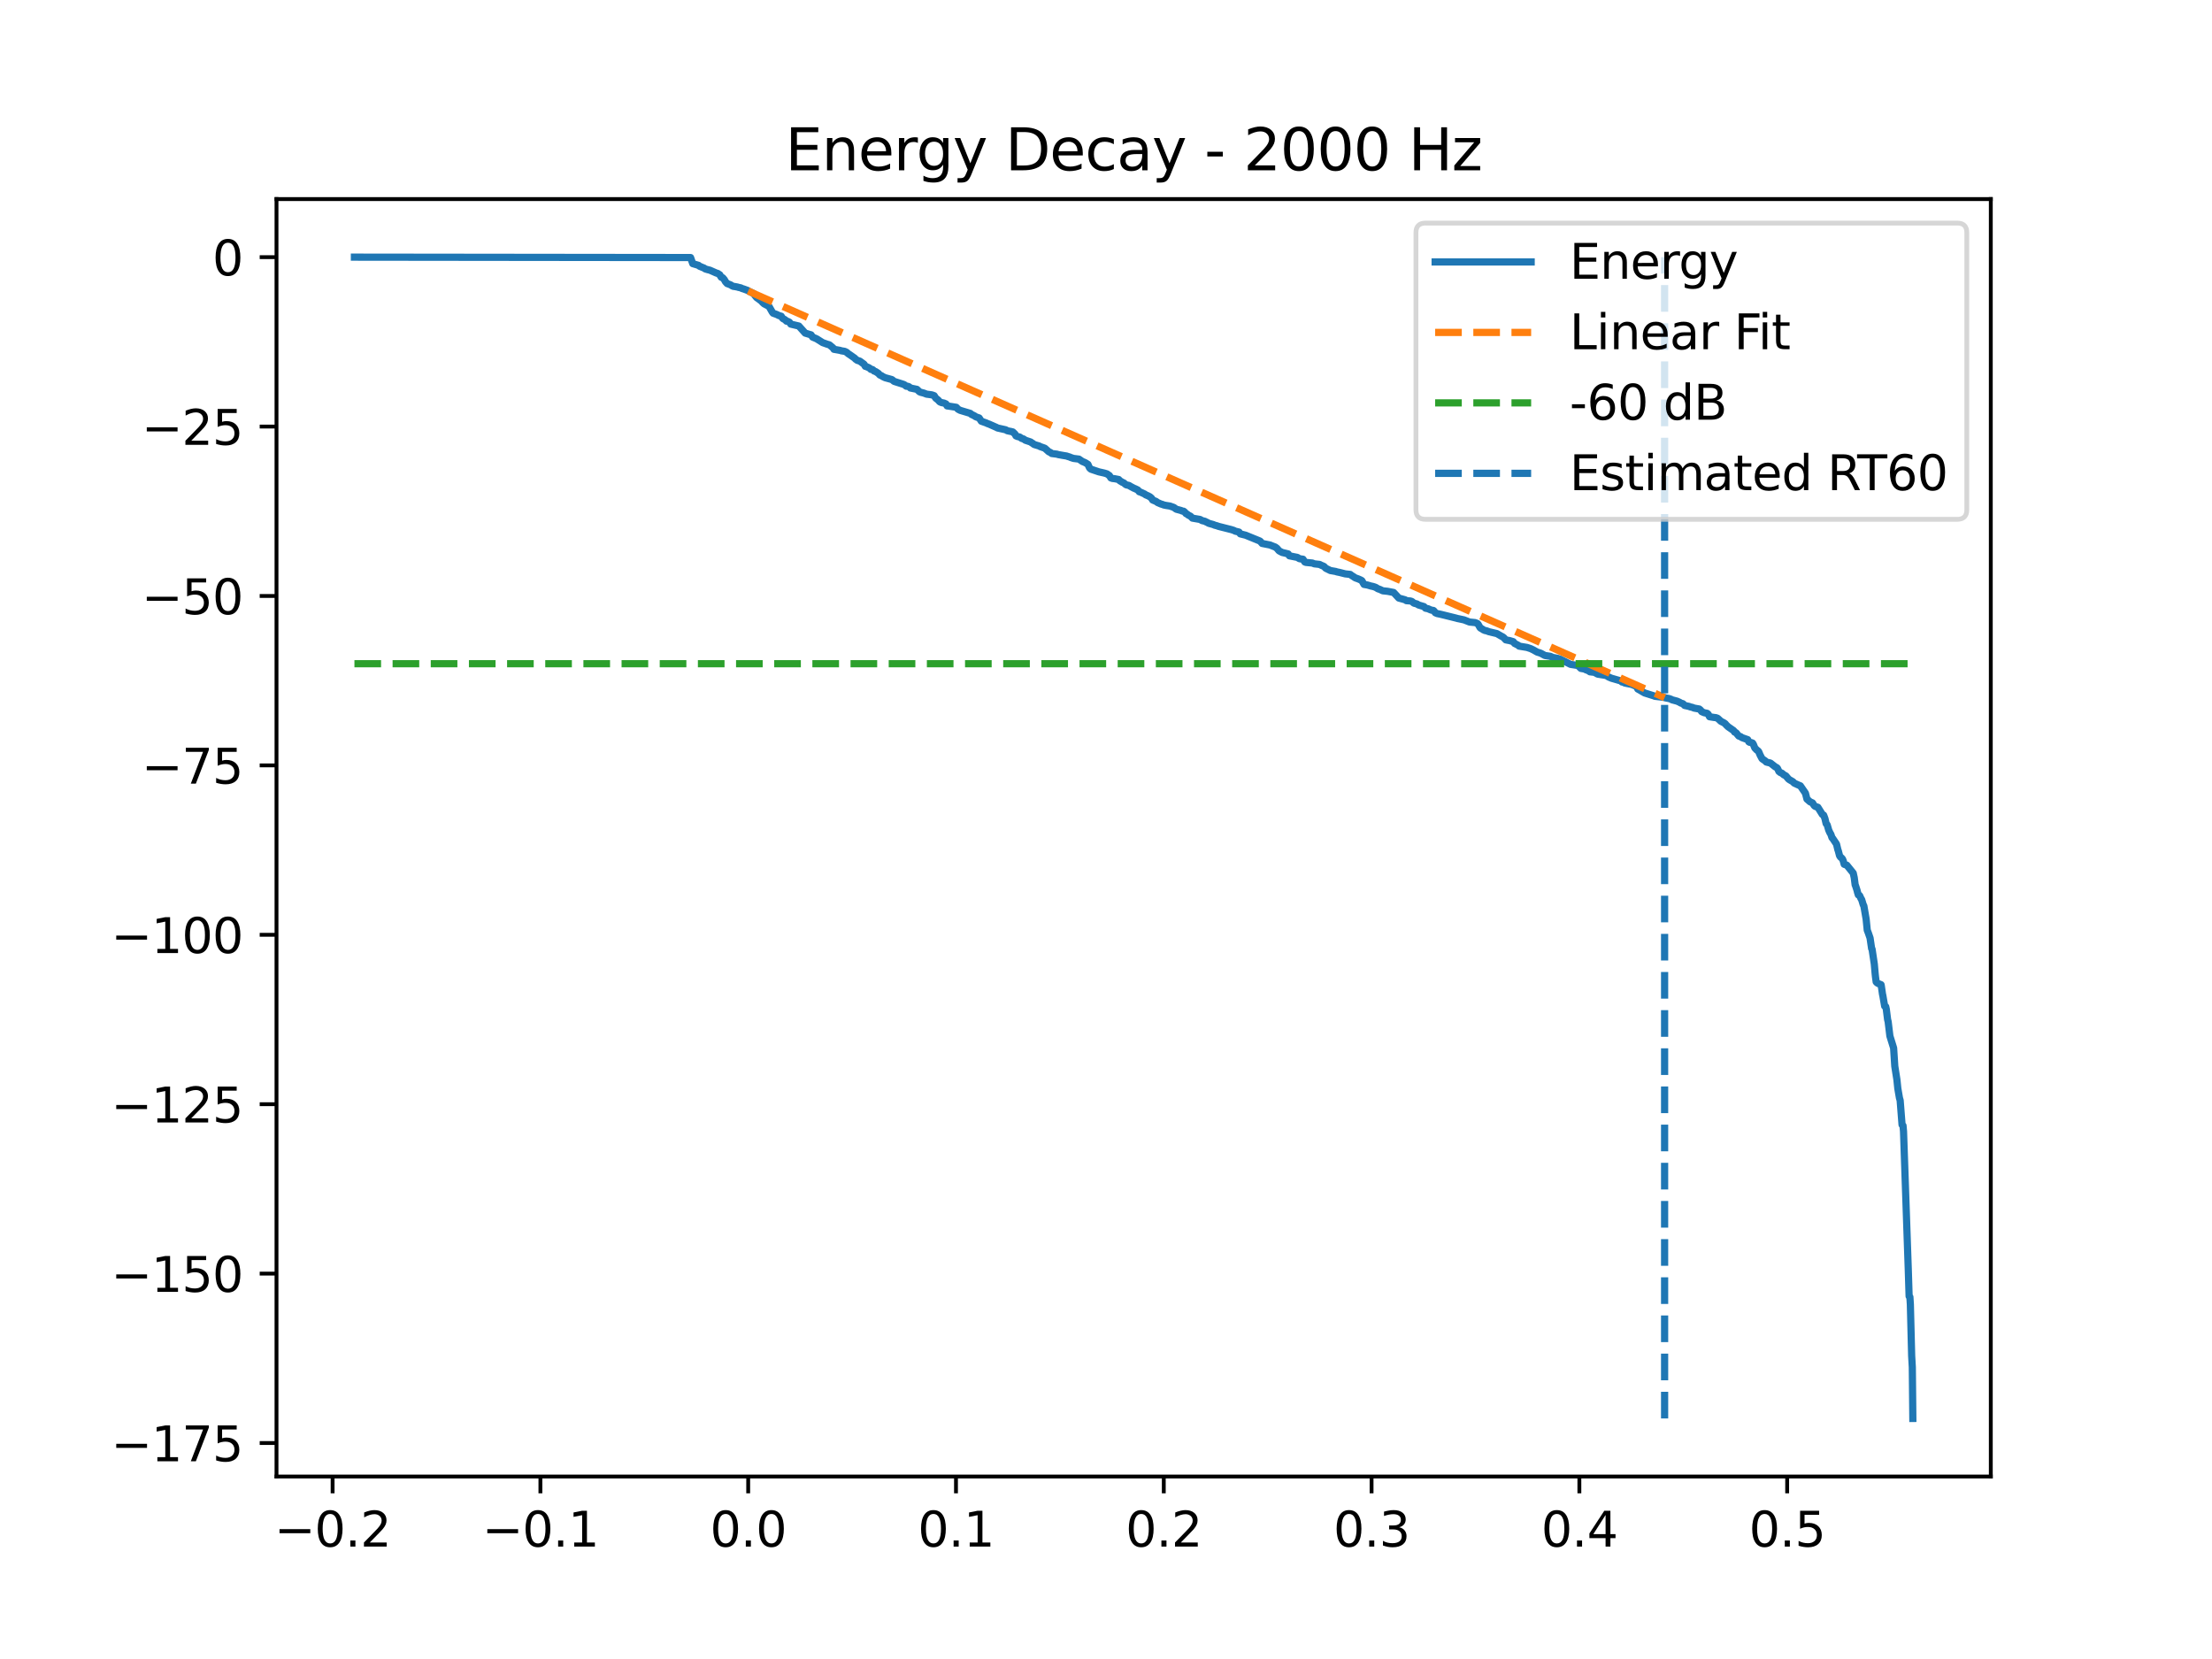 <?xml version="1.0" encoding="utf-8" standalone="no"?>
<!DOCTYPE svg PUBLIC "-//W3C//DTD SVG 1.1//EN"
  "http://www.w3.org/Graphics/SVG/1.1/DTD/svg11.dtd">
<svg xmlns:xlink="http://www.w3.org/1999/xlink" width="460.8pt" height="345.6pt" viewBox="0 0 460.8 345.6" xmlns="http://www.w3.org/2000/svg" version="1.1">
 <defs>
  <style type="text/css">*{stroke-linejoin: round; stroke-linecap: butt}</style>
 </defs>
 <g id="figure_1">
  <g id="patch_1">
   <path d="M 0 345.6 
L 460.8 345.6 
L 460.8 0 
L 0 0 
z
" style="fill: #ffffff"/>
  </g>
  <g id="axes_1">
   <g id="patch_2">
    <path d="M 57.6 307.584 
L 414.72 307.584 
L 414.72 41.472 
L 57.6 41.472 
z
" style="fill: #ffffff"/>
   </g>
   <g id="matplotlib.axis_1">
    <g id="xtick_1">
     <g id="line2d_1">
      <defs>
       <path id="m12fc402abb" d="M 0 0 
L 0 3.5 
" style="stroke: #000000; stroke-width: 0.8"/>
      </defs>
      <g>
       <use xlink:href="#m12fc402abb" x="69.288" y="307.584" style="stroke: #000000; stroke-width: 0.8"/>
      </g>
     </g>
     <g id="text_1">
      <!-- −0.2 -->
      <g transform="translate(57.146 322.182) scale(0.1 -0.1)">
       <defs>
        <path id="DejaVuSans-2212" d="M 678 2272 
L 4684 2272 
L 4684 1741 
L 678 1741 
L 678 2272 
z
" transform="scale(0.016)"/>
        <path id="DejaVuSans-30" d="M 2034 4250 
Q 1547 4250 1301 3770 
Q 1056 3291 1056 2328 
Q 1056 1369 1301 889 
Q 1547 409 2034 409 
Q 2525 409 2770 889 
Q 3016 1369 3016 2328 
Q 3016 3291 2770 3770 
Q 2525 4250 2034 4250 
z
M 2034 4750 
Q 2819 4750 3233 4129 
Q 3647 3509 3647 2328 
Q 3647 1150 3233 529 
Q 2819 -91 2034 -91 
Q 1250 -91 836 529 
Q 422 1150 422 2328 
Q 422 3509 836 4129 
Q 1250 4750 2034 4750 
z
" transform="scale(0.016)"/>
        <path id="DejaVuSans-2e" d="M 684 794 
L 1344 794 
L 1344 0 
L 684 0 
L 684 794 
z
" transform="scale(0.016)"/>
        <path id="DejaVuSans-32" d="M 1228 531 
L 3431 531 
L 3431 0 
L 469 0 
L 469 531 
Q 828 903 1448 1529 
Q 2069 2156 2228 2338 
Q 2531 2678 2651 2914 
Q 2772 3150 2772 3378 
Q 2772 3750 2511 3984 
Q 2250 4219 1831 4219 
Q 1534 4219 1204 4116 
Q 875 4013 500 3803 
L 500 4441 
Q 881 4594 1212 4672 
Q 1544 4750 1819 4750 
Q 2544 4750 2975 4387 
Q 3406 4025 3406 3419 
Q 3406 3131 3298 2873 
Q 3191 2616 2906 2266 
Q 2828 2175 2409 1742 
Q 1991 1309 1228 531 
z
" transform="scale(0.016)"/>
       </defs>
       <use xlink:href="#DejaVuSans-2212"/>
       <use xlink:href="#DejaVuSans-30" transform="translate(83.789 0)"/>
       <use xlink:href="#DejaVuSans-2e" transform="translate(147.412 0)"/>
       <use xlink:href="#DejaVuSans-32" transform="translate(179.199 0)"/>
      </g>
     </g>
    </g>
    <g id="xtick_2">
     <g id="line2d_2">
      <g>
       <use xlink:href="#m12fc402abb" x="112.575" y="307.584" style="stroke: #000000; stroke-width: 0.8"/>
      </g>
     </g>
     <g id="text_2">
      <!-- −0.1 -->
      <g transform="translate(100.433 322.182) scale(0.1 -0.1)">
       <defs>
        <path id="DejaVuSans-31" d="M 794 531 
L 1825 531 
L 1825 4091 
L 703 3866 
L 703 4441 
L 1819 4666 
L 2450 4666 
L 2450 531 
L 3481 531 
L 3481 0 
L 794 0 
L 794 531 
z
" transform="scale(0.016)"/>
       </defs>
       <use xlink:href="#DejaVuSans-2212"/>
       <use xlink:href="#DejaVuSans-30" transform="translate(83.789 0)"/>
       <use xlink:href="#DejaVuSans-2e" transform="translate(147.412 0)"/>
       <use xlink:href="#DejaVuSans-31" transform="translate(179.199 0)"/>
      </g>
     </g>
    </g>
    <g id="xtick_3">
     <g id="line2d_3">
      <g>
       <use xlink:href="#m12fc402abb" x="155.862" y="307.584" style="stroke: #000000; stroke-width: 0.8"/>
      </g>
     </g>
     <g id="text_3">
      <!-- 0.0 -->
      <g transform="translate(147.911 322.182) scale(0.1 -0.1)">
       <use xlink:href="#DejaVuSans-30"/>
       <use xlink:href="#DejaVuSans-2e" transform="translate(63.623 0)"/>
       <use xlink:href="#DejaVuSans-30" transform="translate(95.41 0)"/>
      </g>
     </g>
    </g>
    <g id="xtick_4">
     <g id="line2d_4">
      <g>
       <use xlink:href="#m12fc402abb" x="199.149" y="307.584" style="stroke: #000000; stroke-width: 0.8"/>
      </g>
     </g>
     <g id="text_4">
      <!-- 0.1 -->
      <g transform="translate(191.198 322.182) scale(0.1 -0.1)">
       <use xlink:href="#DejaVuSans-30"/>
       <use xlink:href="#DejaVuSans-2e" transform="translate(63.623 0)"/>
       <use xlink:href="#DejaVuSans-31" transform="translate(95.41 0)"/>
      </g>
     </g>
    </g>
    <g id="xtick_5">
     <g id="line2d_5">
      <g>
       <use xlink:href="#m12fc402abb" x="242.437" y="307.584" style="stroke: #000000; stroke-width: 0.8"/>
      </g>
     </g>
     <g id="text_5">
      <!-- 0.2 -->
      <g transform="translate(234.485 322.182) scale(0.1 -0.1)">
       <use xlink:href="#DejaVuSans-30"/>
       <use xlink:href="#DejaVuSans-2e" transform="translate(63.623 0)"/>
       <use xlink:href="#DejaVuSans-32" transform="translate(95.41 0)"/>
      </g>
     </g>
    </g>
    <g id="xtick_6">
     <g id="line2d_6">
      <g>
       <use xlink:href="#m12fc402abb" x="285.724" y="307.584" style="stroke: #000000; stroke-width: 0.8"/>
      </g>
     </g>
     <g id="text_6">
      <!-- 0.3 -->
      <g transform="translate(277.772 322.182) scale(0.1 -0.1)">
       <defs>
        <path id="DejaVuSans-33" d="M 2597 2516 
Q 3050 2419 3304 2112 
Q 3559 1806 3559 1356 
Q 3559 666 3084 287 
Q 2609 -91 1734 -91 
Q 1441 -91 1130 -33 
Q 819 25 488 141 
L 488 750 
Q 750 597 1062 519 
Q 1375 441 1716 441 
Q 2309 441 2620 675 
Q 2931 909 2931 1356 
Q 2931 1769 2642 2001 
Q 2353 2234 1838 2234 
L 1294 2234 
L 1294 2753 
L 1863 2753 
Q 2328 2753 2575 2939 
Q 2822 3125 2822 3475 
Q 2822 3834 2567 4026 
Q 2313 4219 1838 4219 
Q 1578 4219 1281 4162 
Q 984 4106 628 3988 
L 628 4550 
Q 988 4650 1302 4700 
Q 1616 4750 1894 4750 
Q 2613 4750 3031 4423 
Q 3450 4097 3450 3541 
Q 3450 3153 3228 2886 
Q 3006 2619 2597 2516 
z
" transform="scale(0.016)"/>
       </defs>
       <use xlink:href="#DejaVuSans-30"/>
       <use xlink:href="#DejaVuSans-2e" transform="translate(63.623 0)"/>
       <use xlink:href="#DejaVuSans-33" transform="translate(95.41 0)"/>
      </g>
     </g>
    </g>
    <g id="xtick_7">
     <g id="line2d_7">
      <g>
       <use xlink:href="#m12fc402abb" x="329.011" y="307.584" style="stroke: #000000; stroke-width: 0.8"/>
      </g>
     </g>
     <g id="text_7">
      <!-- 0.4 -->
      <g transform="translate(321.06 322.182) scale(0.1 -0.1)">
       <defs>
        <path id="DejaVuSans-34" d="M 2419 4116 
L 825 1625 
L 2419 1625 
L 2419 4116 
z
M 2253 4666 
L 3047 4666 
L 3047 1625 
L 3713 1625 
L 3713 1100 
L 3047 1100 
L 3047 0 
L 2419 0 
L 2419 1100 
L 313 1100 
L 313 1709 
L 2253 4666 
z
" transform="scale(0.016)"/>
       </defs>
       <use xlink:href="#DejaVuSans-30"/>
       <use xlink:href="#DejaVuSans-2e" transform="translate(63.623 0)"/>
       <use xlink:href="#DejaVuSans-34" transform="translate(95.41 0)"/>
      </g>
     </g>
    </g>
    <g id="xtick_8">
     <g id="line2d_8">
      <g>
       <use xlink:href="#m12fc402abb" x="372.298" y="307.584" style="stroke: #000000; stroke-width: 0.8"/>
      </g>
     </g>
     <g id="text_8">
      <!-- 0.5 -->
      <g transform="translate(364.347 322.182) scale(0.1 -0.1)">
       <defs>
        <path id="DejaVuSans-35" d="M 691 4666 
L 3169 4666 
L 3169 4134 
L 1269 4134 
L 1269 2991 
Q 1406 3038 1543 3061 
Q 1681 3084 1819 3084 
Q 2600 3084 3056 2656 
Q 3513 2228 3513 1497 
Q 3513 744 3044 326 
Q 2575 -91 1722 -91 
Q 1428 -91 1123 -41 
Q 819 9 494 109 
L 494 744 
Q 775 591 1075 516 
Q 1375 441 1709 441 
Q 2250 441 2565 725 
Q 2881 1009 2881 1497 
Q 2881 1984 2565 2268 
Q 2250 2553 1709 2553 
Q 1456 2553 1204 2497 
Q 953 2441 691 2322 
L 691 4666 
z
" transform="scale(0.016)"/>
       </defs>
       <use xlink:href="#DejaVuSans-30"/>
       <use xlink:href="#DejaVuSans-2e" transform="translate(63.623 0)"/>
       <use xlink:href="#DejaVuSans-35" transform="translate(95.41 0)"/>
      </g>
     </g>
    </g>
   </g>
   <g id="matplotlib.axis_2">
    <g id="ytick_1">
     <g id="line2d_9">
      <defs>
       <path id="m8d3050f097" d="M 0 0 
L -3.5 0 
" style="stroke: #000000; stroke-width: 0.8"/>
      </defs>
      <g>
       <use xlink:href="#m8d3050f097" x="57.6" y="300.607" style="stroke: #000000; stroke-width: 0.8"/>
      </g>
     </g>
     <g id="text_9">
      <!-- −175 -->
      <g transform="translate(23.133 304.406) scale(0.1 -0.1)">
       <defs>
        <path id="DejaVuSans-37" d="M 525 4666 
L 3525 4666 
L 3525 4397 
L 1831 0 
L 1172 0 
L 2766 4134 
L 525 4134 
L 525 4666 
z
" transform="scale(0.016)"/>
       </defs>
       <use xlink:href="#DejaVuSans-2212"/>
       <use xlink:href="#DejaVuSans-31" transform="translate(83.789 0)"/>
       <use xlink:href="#DejaVuSans-37" transform="translate(147.412 0)"/>
       <use xlink:href="#DejaVuSans-35" transform="translate(211.035 0)"/>
      </g>
     </g>
    </g>
    <g id="ytick_2">
     <g id="line2d_10">
      <g>
       <use xlink:href="#m8d3050f097" x="57.6" y="265.315" style="stroke: #000000; stroke-width: 0.8"/>
      </g>
     </g>
     <g id="text_10">
      <!-- −150 -->
      <g transform="translate(23.133 269.115) scale(0.1 -0.1)">
       <use xlink:href="#DejaVuSans-2212"/>
       <use xlink:href="#DejaVuSans-31" transform="translate(83.789 0)"/>
       <use xlink:href="#DejaVuSans-35" transform="translate(147.412 0)"/>
       <use xlink:href="#DejaVuSans-30" transform="translate(211.035 0)"/>
      </g>
     </g>
    </g>
    <g id="ytick_3">
     <g id="line2d_11">
      <g>
       <use xlink:href="#m8d3050f097" x="57.6" y="230.024" style="stroke: #000000; stroke-width: 0.8"/>
      </g>
     </g>
     <g id="text_11">
      <!-- −125 -->
      <g transform="translate(23.133 233.823) scale(0.1 -0.1)">
       <use xlink:href="#DejaVuSans-2212"/>
       <use xlink:href="#DejaVuSans-31" transform="translate(83.789 0)"/>
       <use xlink:href="#DejaVuSans-32" transform="translate(147.412 0)"/>
       <use xlink:href="#DejaVuSans-35" transform="translate(211.035 0)"/>
      </g>
     </g>
    </g>
    <g id="ytick_4">
     <g id="line2d_12">
      <g>
       <use xlink:href="#m8d3050f097" x="57.6" y="194.733" style="stroke: #000000; stroke-width: 0.8"/>
      </g>
     </g>
     <g id="text_12">
      <!-- −100 -->
      <g transform="translate(23.133 198.532) scale(0.1 -0.1)">
       <use xlink:href="#DejaVuSans-2212"/>
       <use xlink:href="#DejaVuSans-31" transform="translate(83.789 0)"/>
       <use xlink:href="#DejaVuSans-30" transform="translate(147.412 0)"/>
       <use xlink:href="#DejaVuSans-30" transform="translate(211.035 0)"/>
      </g>
     </g>
    </g>
    <g id="ytick_5">
     <g id="line2d_13">
      <g>
       <use xlink:href="#m8d3050f097" x="57.6" y="159.442" style="stroke: #000000; stroke-width: 0.8"/>
      </g>
     </g>
     <g id="text_13">
      <!-- −75 -->
      <g transform="translate(29.495 163.241) scale(0.1 -0.1)">
       <use xlink:href="#DejaVuSans-2212"/>
       <use xlink:href="#DejaVuSans-37" transform="translate(83.789 0)"/>
       <use xlink:href="#DejaVuSans-35" transform="translate(147.412 0)"/>
      </g>
     </g>
    </g>
    <g id="ytick_6">
     <g id="line2d_14">
      <g>
       <use xlink:href="#m8d3050f097" x="57.6" y="124.15" style="stroke: #000000; stroke-width: 0.8"/>
      </g>
     </g>
     <g id="text_14">
      <!-- −50 -->
      <g transform="translate(29.495 127.95) scale(0.1 -0.1)">
       <use xlink:href="#DejaVuSans-2212"/>
       <use xlink:href="#DejaVuSans-35" transform="translate(83.789 0)"/>
       <use xlink:href="#DejaVuSans-30" transform="translate(147.412 0)"/>
      </g>
     </g>
    </g>
    <g id="ytick_7">
     <g id="line2d_15">
      <g>
       <use xlink:href="#m8d3050f097" x="57.6" y="88.859" style="stroke: #000000; stroke-width: 0.8"/>
      </g>
     </g>
     <g id="text_15">
      <!-- −25 -->
      <g transform="translate(29.495 92.658) scale(0.1 -0.1)">
       <use xlink:href="#DejaVuSans-2212"/>
       <use xlink:href="#DejaVuSans-32" transform="translate(83.789 0)"/>
       <use xlink:href="#DejaVuSans-35" transform="translate(147.412 0)"/>
      </g>
     </g>
    </g>
    <g id="ytick_8">
     <g id="line2d_16">
      <g>
       <use xlink:href="#m8d3050f097" x="57.6" y="53.568" style="stroke: #000000; stroke-width: 0.8"/>
      </g>
     </g>
     <g id="text_16">
      <!-- 0 -->
      <g transform="translate(44.237 57.367) scale(0.1 -0.1)">
       <use xlink:href="#DejaVuSans-30"/>
      </g>
     </g>
    </g>
   </g>
   <g id="line2d_17">
    <path d="M 73.833 53.568 
L 143.859 53.65 
L 144.31 54.921 
L 145.527 55.278 
L 145.699 55.453 
L 146.113 55.613 
L 146.303 55.706 
L 146.646 55.824 
L 146.898 56.017 
L 147.421 56.173 
L 147.881 56.284 
L 149.198 56.866 
L 149.558 56.974 
L 149.748 57.126 
L 149.946 57.241 
L 150.244 57.757 
L 150.55 57.86 
L 150.857 58.215 
L 150.92 58.307 
L 151.128 58.686 
L 151.479 59.071 
L 152.165 59.326 
L 152.525 59.548 
L 152.778 59.659 
L 153.057 59.688 
L 153.635 59.798 
L 153.824 59.862 
L 154.329 59.969 
L 154.554 60.091 
L 154.924 60.203 
L 155.727 60.496 
L 156.061 60.69 
L 156.367 60.84 
L 157.025 61.166 
L 157.242 61.528 
L 157.612 61.983 
L 158.18 62.389 
L 158.396 62.565 
L 158.622 62.711 
L 158.829 62.976 
L 159.181 63.289 
L 159.388 63.399 
L 159.803 63.618 
L 160.137 63.724 
L 160.831 64.932 
L 160.885 65.029 
L 161.048 65.237 
L 161.526 65.411 
L 161.715 65.475 
L 162.013 65.606 
L 162.202 65.721 
L 162.743 65.872 
L 163.005 66.283 
L 163.158 66.404 
L 163.437 66.547 
L 163.618 66.673 
L 163.834 66.904 
L 164.078 66.934 
L 164.456 67.123 
L 164.736 67.52 
L 166.413 67.915 
L 167.739 69.393 
L 168.118 69.502 
L 168.533 69.632 
L 168.957 69.751 
L 169.281 70.226 
L 169.93 70.497 
L 170.165 70.607 
L 171.193 71.257 
L 171.373 71.371 
L 172.338 71.712 
L 172.771 71.83 
L 173.547 72.476 
L 173.727 72.769 
L 174.061 72.823 
L 175.008 72.992 
L 175.251 73.075 
L 175.937 73.189 
L 176.144 73.276 
L 176.378 73.397 
L 176.712 73.69 
L 177.046 73.906 
L 178.065 74.62 
L 178.227 74.821 
L 178.399 74.924 
L 178.57 75.065 
L 179.111 75.227 
L 179.977 75.856 
L 180.049 75.958 
L 180.256 76.316 
L 180.419 76.346 
L 180.662 76.458 
L 180.951 76.576 
L 181.203 76.732 
L 181.42 76.949 
L 181.735 76.976 
L 181.88 77.076 
L 182.096 77.298 
L 182.412 77.407 
L 182.863 77.701 
L 183.079 77.865 
L 183.142 77.98 
L 183.331 78.155 
L 183.62 78.257 
L 183.882 78.441 
L 184.396 78.686 
L 185.811 79.075 
L 186.262 79.448 
L 188.165 80.051 
L 188.364 80.137 
L 188.553 80.258 
L 188.787 80.456 
L 189.139 80.476 
L 189.401 80.582 
L 189.644 80.826 
L 191.006 81.105 
L 191.547 81.612 
L 191.827 81.732 
L 192.025 81.774 
L 192.467 81.891 
L 192.746 81.999 
L 193.026 82.112 
L 193.261 82.138 
L 194.063 82.248 
L 194.262 82.303 
L 194.613 82.433 
L 194.92 82.931 
L 195.47 83.361 
L 195.542 83.464 
L 195.786 83.723 
L 196.164 83.872 
L 196.66 83.968 
L 197.066 84.148 
L 197.301 84.559 
L 197.58 84.591 
L 199.213 84.849 
L 199.573 85.243 
L 199.853 85.393 
L 200.033 85.484 
L 202.143 86.118 
L 202.378 86.346 
L 202.612 86.436 
L 203.027 86.647 
L 203.199 86.778 
L 203.469 86.899 
L 203.974 87.064 
L 204.425 87.746 
L 205.498 88.127 
L 205.688 88.228 
L 206.048 88.354 
L 207.572 89.028 
L 207.807 89.157 
L 209.502 89.533 
L 209.836 89.728 
L 210.314 89.833 
L 210.53 89.868 
L 210.981 89.977 
L 211.459 90.434 
L 211.64 90.797 
L 211.973 90.942 
L 212.397 91.03 
L 212.55 91.131 
L 212.866 91.352 
L 213.128 91.401 
L 213.308 91.502 
L 213.597 91.707 
L 214.715 92.081 
L 214.94 92.261 
L 215.148 92.363 
L 215.391 92.58 
L 215.743 92.691 
L 216.14 92.811 
L 216.464 92.898 
L 216.627 93.01 
L 217.655 93.371 
L 218.511 94.135 
L 218.809 94.246 
L 219.089 94.474 
L 220.189 94.612 
L 220.432 94.694 
L 221.496 94.883 
L 222.182 94.994 
L 222.443 95.088 
L 222.831 95.201 
L 223.057 95.307 
L 223.634 95.496 
L 224.761 95.639 
L 225.491 96.143 
L 225.825 96.27 
L 226.15 96.426 
L 226.637 96.736 
L 226.934 97.394 
L 227.016 97.518 
L 227.241 97.729 
L 228.909 98.293 
L 229.91 98.516 
L 230.136 98.574 
L 230.623 98.724 
L 230.92 98.949 
L 231.101 99.057 
L 231.416 99.558 
L 231.723 99.669 
L 232.21 99.725 
L 233.049 99.89 
L 233.283 100.167 
L 233.545 100.301 
L 233.743 100.442 
L 234.068 100.573 
L 234.429 100.872 
L 234.609 101.004 
L 235.186 101.123 
L 235.411 101.277 
L 236.205 101.7 
L 236.485 101.811 
L 237.035 102.079 
L 237.323 102.44 
L 237.576 102.511 
L 238.469 102.922 
L 238.667 103.084 
L 239.127 103.272 
L 239.343 103.387 
L 239.551 103.498 
L 239.903 103.802 
L 240.11 104.152 
L 240.344 104.257 
L 240.813 104.448 
L 241.165 104.699 
L 241.859 104.998 
L 242.148 105.078 
L 242.428 105.191 
L 242.861 105.284 
L 243.717 105.418 
L 244.529 105.706 
L 245.034 106.075 
L 246.035 106.343 
L 246.278 106.462 
L 246.567 106.495 
L 246.801 106.672 
L 247.063 106.991 
L 247.288 107.096 
L 247.559 107.313 
L 248.01 107.538 
L 248.407 107.936 
L 250.003 108.212 
L 250.4 108.449 
L 250.986 108.589 
L 251.229 108.719 
L 251.491 108.832 
L 251.798 109.01 
L 252.781 109.286 
L 253.015 109.401 
L 253.448 109.511 
L 253.863 109.657 
L 256.523 110.33 
L 256.694 110.386 
L 257.037 110.496 
L 257.326 110.65 
L 258.11 110.837 
L 258.372 111.211 
L 259.481 111.49 
L 262.43 112.692 
L 262.565 112.79 
L 262.917 113.207 
L 264.585 113.536 
L 264.874 113.658 
L 265.415 113.871 
L 265.649 113.954 
L 266.01 114.221 
L 266.434 114.728 
L 266.614 114.836 
L 267.083 115.082 
L 268.355 115.388 
L 268.607 115.787 
L 268.797 115.822 
L 269.771 116.02 
L 270.258 116.112 
L 270.483 116.256 
L 270.7 116.387 
L 271.439 116.498 
L 271.601 116.746 
L 271.809 117.065 
L 272.025 117.156 
L 273.387 117.291 
L 273.802 117.457 
L 274.92 117.582 
L 275.11 117.697 
L 275.813 117.996 
L 276.174 118.378 
L 277.148 118.854 
L 278.239 119.043 
L 278.491 119.133 
L 279.087 119.254 
L 280.241 119.547 
L 281.278 119.661 
L 281.53 119.862 
L 281.99 120.147 
L 282.135 120.25 
L 282.342 120.382 
L 282.946 120.598 
L 283.424 120.806 
L 283.695 120.96 
L 284.155 121.746 
L 284.867 121.868 
L 285.634 122.095 
L 285.868 122.133 
L 286.256 122.242 
L 286.581 122.364 
L 286.788 122.484 
L 287.041 122.65 
L 287.446 122.783 
L 288.06 123.073 
L 289.07 123.182 
L 290.314 123.421 
L 291.396 124.586 
L 292.722 124.949 
L 292.975 125.129 
L 293.786 125.193 
L 294.129 125.298 
L 294.544 125.647 
L 295.184 125.817 
L 295.509 126.029 
L 296.636 126.363 
L 296.961 126.702 
L 297.493 126.809 
L 297.808 126.956 
L 298.187 127.104 
L 298.611 127.175 
L 298.746 127.284 
L 298.999 127.647 
L 299.377 127.813 
L 300.072 127.958 
L 300.55 128.072 
L 303.3 128.754 
L 303.679 128.861 
L 303.905 128.902 
L 304.996 129.138 
L 306.132 129.583 
L 307.295 129.697 
L 307.719 129.862 
L 307.882 129.975 
L 308.342 130.776 
L 308.486 130.878 
L 308.738 131.008 
L 308.991 131.19 
L 309.352 131.351 
L 309.622 131.392 
L 309.938 131.506 
L 310.226 131.612 
L 311.823 131.986 
L 312.787 132.547 
L 312.995 132.643 
L 313.265 132.841 
L 313.68 133.292 
L 314.194 133.398 
L 314.438 133.435 
L 315.24 133.673 
L 315.52 134.042 
L 315.754 134.156 
L 316.278 134.428 
L 316.458 134.602 
L 318.108 134.873 
L 318.514 135.008 
L 318.875 135.127 
L 319.425 135.39 
L 320.2 135.833 
L 320.787 136.013 
L 321.057 136.124 
L 321.761 136.512 
L 321.932 136.564 
L 322.96 136.719 
L 323.483 136.956 
L 324.43 137.133 
L 324.989 137.299 
L 326.225 137.92 
L 326.441 138.031 
L 327.153 138.393 
L 328.723 138.639 
L 329.327 139.241 
L 330.084 139.376 
L 330.373 139.531 
L 330.842 139.697 
L 331.221 139.951 
L 332.15 140.062 
L 332.817 140.43 
L 333.511 140.543 
L 333.836 140.59 
L 334.684 140.741 
L 334.954 140.939 
L 335.135 141.047 
L 335.703 141.289 
L 336.127 141.41 
L 337.678 141.859 
L 337.876 142.068 
L 338.165 142.129 
L 338.444 142.276 
L 338.742 142.344 
L 339.923 142.58 
L 340.113 142.66 
L 340.924 143.006 
L 341.177 143.532 
L 341.664 143.804 
L 342.214 144.131 
L 342.403 144.237 
L 342.602 144.352 
L 344.541 144.962 
L 344.721 145.05 
L 345.911 145.19 
L 346.678 145.299 
L 346.966 145.383 
L 347.742 145.535 
L 348.112 145.669 
L 348.319 145.786 
L 349.356 146.062 
L 349.915 146.31 
L 350.078 146.433 
L 350.592 146.599 
L 350.943 146.959 
L 351.854 147.157 
L 352.08 147.249 
L 352.612 147.378 
L 352.891 147.504 
L 353.992 147.703 
L 354.289 147.957 
L 354.488 148.243 
L 355.011 148.471 
L 355.624 148.596 
L 355.84 148.771 
L 356.129 149.31 
L 357.067 149.459 
L 357.446 149.499 
L 357.824 149.632 
L 358.05 149.856 
L 358.194 149.969 
L 358.465 150.243 
L 358.979 150.497 
L 359.168 150.609 
L 359.402 150.774 
L 359.583 151.001 
L 359.989 151.391 
L 361.161 152.209 
L 361.35 152.515 
L 361.504 152.562 
L 361.711 152.689 
L 361.855 152.901 
L 362.216 153.327 
L 362.631 153.467 
L 362.847 153.645 
L 363.307 153.809 
L 364.083 154.08 
L 364.308 154.536 
L 364.48 154.646 
L 364.804 154.687 
L 365.102 154.799 
L 365.264 155.073 
L 365.535 155.749 
L 365.589 155.843 
L 365.787 156.047 
L 365.959 156.231 
L 366.13 156.343 
L 366.355 156.558 
L 366.671 157.309 
L 367.032 157.989 
L 367.113 158.096 
L 367.311 158.229 
L 367.735 158.513 
L 367.934 158.735 
L 368.186 158.807 
L 368.808 158.956 
L 369.837 159.764 
L 370.125 159.9 
L 370.287 160.07 
L 370.585 160.71 
L 370.729 160.811 
L 370.892 160.951 
L 371.207 161.066 
L 371.586 161.401 
L 372.028 161.629 
L 372.569 162.272 
L 372.794 162.438 
L 373.507 162.853 
L 373.651 163.024 
L 373.823 163.167 
L 374.76 163.588 
L 375.049 163.702 
L 376.059 165.167 
L 376.104 165.236 
L 376.42 166.469 
L 376.546 166.575 
L 377.069 167.032 
L 377.583 167.26 
L 377.881 167.738 
L 377.962 167.859 
L 378.205 168.018 
L 378.692 168.165 
L 379.63 169.667 
L 379.892 169.801 
L 379.964 169.978 
L 380.171 170.533 
L 380.415 171.567 
L 380.595 171.775 
L 380.64 171.851 
L 380.956 172.929 
L 381.19 173.451 
L 381.407 173.821 
L 381.641 174.513 
L 381.759 174.619 
L 382.579 175.841 
L 382.877 177.085 
L 382.931 177.179 
L 383.21 178.249 
L 383.409 178.549 
L 383.616 178.711 
L 383.833 178.966 
L 383.977 179.318 
L 384.175 180.041 
L 384.32 180.101 
L 384.726 180.23 
L 385.97 181.771 
L 386.06 181.885 
L 386.268 182.818 
L 386.466 184.354 
L 386.52 184.435 
L 386.863 185.496 
L 386.953 185.876 
L 387.124 186.427 
L 387.278 186.465 
L 387.404 186.579 
L 387.656 187.151 
L 387.819 187.408 
L 388.152 188.505 
L 388.27 188.686 
L 388.748 191.453 
L 388.982 193.778 
L 389.171 194.257 
L 389.568 195.403 
L 389.893 197.612 
L 389.983 197.706 
L 390.452 200.834 
L 390.623 202.785 
L 390.696 203.472 
L 390.84 204.543 
L 391.029 204.744 
L 391.291 204.896 
L 391.859 205.128 
L 391.895 205.28 
L 392.175 207.213 
L 392.211 207.296 
L 392.607 209.602 
L 392.833 209.703 
L 392.95 210.238 
L 393.221 212.38 
L 393.338 212.842 
L 393.699 215.824 
L 394.474 218.32 
L 394.718 222.107 
L 395.16 224.908 
L 395.349 226.741 
L 395.692 228.734 
L 395.836 229.227 
L 396.233 234.314 
L 396.431 234.486 
L 396.539 235.712 
L 397.522 264.265 
L 397.703 270.039 
L 397.865 270.185 
L 397.964 271.76 
L 398.235 282.446 
L 398.37 284.823 
L 398.478 295.488 
L 398.478 295.488 
" clip-path="url(#pd0eb217810)" style="fill: none; stroke: #1f77b4; stroke-width: 1.5; stroke-linecap: square"/>
   </g>
   <g id="line2d_18">
    <path d="M 155.862 60.63 
L 346.768 145.325 
" clip-path="url(#pd0eb217810)" style="fill: none; stroke-dasharray: 5.55,2.4; stroke-dashoffset: 0; stroke: #ff7f0e; stroke-width: 1.5"/>
   </g>
   <g id="line2d_19">
    <path d="M 73.833 138.267 
L 398.487 138.267 
L 398.487 138.267 
" clip-path="url(#pd0eb217810)" style="fill: none; stroke-dasharray: 5.55,2.4; stroke-dashoffset: 0; stroke: #2ca02c; stroke-width: 1.5"/>
   </g>
   <g id="LineCollection_1">
    <path d="M 346.768 295.488 
L 346.768 53.568 
" clip-path="url(#pd0eb217810)" style="fill: none; stroke-dasharray: 5.55,2.4; stroke-dashoffset: 0; stroke: #1f77b4; stroke-width: 1.5"/>
   </g>
   <g id="patch_3">
    <path d="M 57.6 307.584 
L 57.6 41.472 
" style="fill: none; stroke: #000000; stroke-width: 0.8; stroke-linejoin: miter; stroke-linecap: square"/>
   </g>
   <g id="patch_4">
    <path d="M 414.72 307.584 
L 414.72 41.472 
" style="fill: none; stroke: #000000; stroke-width: 0.8; stroke-linejoin: miter; stroke-linecap: square"/>
   </g>
   <g id="patch_5">
    <path d="M 57.6 307.584 
L 414.72 307.584 
" style="fill: none; stroke: #000000; stroke-width: 0.8; stroke-linejoin: miter; stroke-linecap: square"/>
   </g>
   <g id="patch_6">
    <path d="M 57.6 41.472 
L 414.72 41.472 
" style="fill: none; stroke: #000000; stroke-width: 0.8; stroke-linejoin: miter; stroke-linecap: square"/>
   </g>
   <g id="text_17">
    <!-- Energy Decay - 2000 Hz -->
    <g transform="translate(163.59 35.472) scale(0.12 -0.12)">
     <defs>
      <path id="DejaVuSans-45" d="M 628 4666 
L 3578 4666 
L 3578 4134 
L 1259 4134 
L 1259 2753 
L 3481 2753 
L 3481 2222 
L 1259 2222 
L 1259 531 
L 3634 531 
L 3634 0 
L 628 0 
L 628 4666 
z
" transform="scale(0.016)"/>
      <path id="DejaVuSans-6e" d="M 3513 2113 
L 3513 0 
L 2938 0 
L 2938 2094 
Q 2938 2591 2744 2837 
Q 2550 3084 2163 3084 
Q 1697 3084 1428 2787 
Q 1159 2491 1159 1978 
L 1159 0 
L 581 0 
L 581 3500 
L 1159 3500 
L 1159 2956 
Q 1366 3272 1645 3428 
Q 1925 3584 2291 3584 
Q 2894 3584 3203 3211 
Q 3513 2838 3513 2113 
z
" transform="scale(0.016)"/>
      <path id="DejaVuSans-65" d="M 3597 1894 
L 3597 1613 
L 953 1613 
Q 991 1019 1311 708 
Q 1631 397 2203 397 
Q 2534 397 2845 478 
Q 3156 559 3463 722 
L 3463 178 
Q 3153 47 2828 -22 
Q 2503 -91 2169 -91 
Q 1331 -91 842 396 
Q 353 884 353 1716 
Q 353 2575 817 3079 
Q 1281 3584 2069 3584 
Q 2775 3584 3186 3129 
Q 3597 2675 3597 1894 
z
M 3022 2063 
Q 3016 2534 2758 2815 
Q 2500 3097 2075 3097 
Q 1594 3097 1305 2825 
Q 1016 2553 972 2059 
L 3022 2063 
z
" transform="scale(0.016)"/>
      <path id="DejaVuSans-72" d="M 2631 2963 
Q 2534 3019 2420 3045 
Q 2306 3072 2169 3072 
Q 1681 3072 1420 2755 
Q 1159 2438 1159 1844 
L 1159 0 
L 581 0 
L 581 3500 
L 1159 3500 
L 1159 2956 
Q 1341 3275 1631 3429 
Q 1922 3584 2338 3584 
Q 2397 3584 2469 3576 
Q 2541 3569 2628 3553 
L 2631 2963 
z
" transform="scale(0.016)"/>
      <path id="DejaVuSans-67" d="M 2906 1791 
Q 2906 2416 2648 2759 
Q 2391 3103 1925 3103 
Q 1463 3103 1205 2759 
Q 947 2416 947 1791 
Q 947 1169 1205 825 
Q 1463 481 1925 481 
Q 2391 481 2648 825 
Q 2906 1169 2906 1791 
z
M 3481 434 
Q 3481 -459 3084 -895 
Q 2688 -1331 1869 -1331 
Q 1566 -1331 1297 -1286 
Q 1028 -1241 775 -1147 
L 775 -588 
Q 1028 -725 1275 -790 
Q 1522 -856 1778 -856 
Q 2344 -856 2625 -561 
Q 2906 -266 2906 331 
L 2906 616 
Q 2728 306 2450 153 
Q 2172 0 1784 0 
Q 1141 0 747 490 
Q 353 981 353 1791 
Q 353 2603 747 3093 
Q 1141 3584 1784 3584 
Q 2172 3584 2450 3431 
Q 2728 3278 2906 2969 
L 2906 3500 
L 3481 3500 
L 3481 434 
z
" transform="scale(0.016)"/>
      <path id="DejaVuSans-79" d="M 2059 -325 
Q 1816 -950 1584 -1140 
Q 1353 -1331 966 -1331 
L 506 -1331 
L 506 -850 
L 844 -850 
Q 1081 -850 1212 -737 
Q 1344 -625 1503 -206 
L 1606 56 
L 191 3500 
L 800 3500 
L 1894 763 
L 2988 3500 
L 3597 3500 
L 2059 -325 
z
" transform="scale(0.016)"/>
      <path id="DejaVuSans-20" transform="scale(0.016)"/>
      <path id="DejaVuSans-44" d="M 1259 4147 
L 1259 519 
L 2022 519 
Q 2988 519 3436 956 
Q 3884 1394 3884 2338 
Q 3884 3275 3436 3711 
Q 2988 4147 2022 4147 
L 1259 4147 
z
M 628 4666 
L 1925 4666 
Q 3281 4666 3915 4102 
Q 4550 3538 4550 2338 
Q 4550 1131 3912 565 
Q 3275 0 1925 0 
L 628 0 
L 628 4666 
z
" transform="scale(0.016)"/>
      <path id="DejaVuSans-63" d="M 3122 3366 
L 3122 2828 
Q 2878 2963 2633 3030 
Q 2388 3097 2138 3097 
Q 1578 3097 1268 2742 
Q 959 2388 959 1747 
Q 959 1106 1268 751 
Q 1578 397 2138 397 
Q 2388 397 2633 464 
Q 2878 531 3122 666 
L 3122 134 
Q 2881 22 2623 -34 
Q 2366 -91 2075 -91 
Q 1284 -91 818 406 
Q 353 903 353 1747 
Q 353 2603 823 3093 
Q 1294 3584 2113 3584 
Q 2378 3584 2631 3529 
Q 2884 3475 3122 3366 
z
" transform="scale(0.016)"/>
      <path id="DejaVuSans-61" d="M 2194 1759 
Q 1497 1759 1228 1600 
Q 959 1441 959 1056 
Q 959 750 1161 570 
Q 1363 391 1709 391 
Q 2188 391 2477 730 
Q 2766 1069 2766 1631 
L 2766 1759 
L 2194 1759 
z
M 3341 1997 
L 3341 0 
L 2766 0 
L 2766 531 
Q 2569 213 2275 61 
Q 1981 -91 1556 -91 
Q 1019 -91 701 211 
Q 384 513 384 1019 
Q 384 1609 779 1909 
Q 1175 2209 1959 2209 
L 2766 2209 
L 2766 2266 
Q 2766 2663 2505 2880 
Q 2244 3097 1772 3097 
Q 1472 3097 1187 3025 
Q 903 2953 641 2809 
L 641 3341 
Q 956 3463 1253 3523 
Q 1550 3584 1831 3584 
Q 2591 3584 2966 3190 
Q 3341 2797 3341 1997 
z
" transform="scale(0.016)"/>
      <path id="DejaVuSans-2d" d="M 313 2009 
L 1997 2009 
L 1997 1497 
L 313 1497 
L 313 2009 
z
" transform="scale(0.016)"/>
      <path id="DejaVuSans-48" d="M 628 4666 
L 1259 4666 
L 1259 2753 
L 3553 2753 
L 3553 4666 
L 4184 4666 
L 4184 0 
L 3553 0 
L 3553 2222 
L 1259 2222 
L 1259 0 
L 628 0 
L 628 4666 
z
" transform="scale(0.016)"/>
      <path id="DejaVuSans-7a" d="M 353 3500 
L 3084 3500 
L 3084 2975 
L 922 459 
L 3084 459 
L 3084 0 
L 275 0 
L 275 525 
L 2438 3041 
L 353 3041 
L 353 3500 
z
" transform="scale(0.016)"/>
     </defs>
     <use xlink:href="#DejaVuSans-45"/>
     <use xlink:href="#DejaVuSans-6e" transform="translate(63.184 0)"/>
     <use xlink:href="#DejaVuSans-65" transform="translate(126.562 0)"/>
     <use xlink:href="#DejaVuSans-72" transform="translate(188.086 0)"/>
     <use xlink:href="#DejaVuSans-67" transform="translate(227.449 0)"/>
     <use xlink:href="#DejaVuSans-79" transform="translate(290.926 0)"/>
     <use xlink:href="#DejaVuSans-20" transform="translate(350.105 0)"/>
     <use xlink:href="#DejaVuSans-44" transform="translate(381.893 0)"/>
     <use xlink:href="#DejaVuSans-65" transform="translate(458.895 0)"/>
     <use xlink:href="#DejaVuSans-63" transform="translate(520.418 0)"/>
     <use xlink:href="#DejaVuSans-61" transform="translate(575.398 0)"/>
     <use xlink:href="#DejaVuSans-79" transform="translate(636.678 0)"/>
     <use xlink:href="#DejaVuSans-20" transform="translate(695.857 0)"/>
     <use xlink:href="#DejaVuSans-2d" transform="translate(727.645 0)"/>
     <use xlink:href="#DejaVuSans-20" transform="translate(763.729 0)"/>
     <use xlink:href="#DejaVuSans-32" transform="translate(795.516 0)"/>
     <use xlink:href="#DejaVuSans-30" transform="translate(859.139 0)"/>
     <use xlink:href="#DejaVuSans-30" transform="translate(922.762 0)"/>
     <use xlink:href="#DejaVuSans-30" transform="translate(986.385 0)"/>
     <use xlink:href="#DejaVuSans-20" transform="translate(1050.008 0)"/>
     <use xlink:href="#DejaVuSans-48" transform="translate(1081.795 0)"/>
     <use xlink:href="#DejaVuSans-7a" transform="translate(1156.99 0)"/>
    </g>
   </g>
   <g id="legend_1">
    <g id="patch_7">
     <path d="M 296.968 108.184 
L 407.72 108.184 
Q 409.72 108.184 409.72 106.184 
L 409.72 48.472 
Q 409.72 46.472 407.72 46.472 
L 296.968 46.472 
Q 294.968 46.472 294.968 48.472 
L 294.968 106.184 
Q 294.968 108.184 296.968 108.184 
z
" style="fill: #ffffff; opacity: 0.8; stroke: #cccccc; stroke-linejoin: miter"/>
    </g>
    <g id="line2d_20">
     <path d="M 298.968 54.57 
L 308.968 54.57 
L 318.968 54.57 
" style="fill: none; stroke: #1f77b4; stroke-width: 1.5; stroke-linecap: square"/>
    </g>
    <g id="text_18">
     <!-- Energy -->
     <g transform="translate(326.968 58.07) scale(0.1 -0.1)">
      <use xlink:href="#DejaVuSans-45"/>
      <use xlink:href="#DejaVuSans-6e" transform="translate(63.184 0)"/>
      <use xlink:href="#DejaVuSans-65" transform="translate(126.562 0)"/>
      <use xlink:href="#DejaVuSans-72" transform="translate(188.086 0)"/>
      <use xlink:href="#DejaVuSans-67" transform="translate(227.449 0)"/>
      <use xlink:href="#DejaVuSans-79" transform="translate(290.926 0)"/>
     </g>
    </g>
    <g id="line2d_21">
     <path d="M 298.968 69.249 
L 308.968 69.249 
L 318.968 69.249 
" style="fill: none; stroke-dasharray: 5.55,2.4; stroke-dashoffset: 0; stroke: #ff7f0e; stroke-width: 1.5"/>
    </g>
    <g id="text_19">
     <!-- Linear Fit -->
     <g transform="translate(326.968 72.749) scale(0.1 -0.1)">
      <defs>
       <path id="DejaVuSans-4c" d="M 628 4666 
L 1259 4666 
L 1259 531 
L 3531 531 
L 3531 0 
L 628 0 
L 628 4666 
z
" transform="scale(0.016)"/>
       <path id="DejaVuSans-69" d="M 603 3500 
L 1178 3500 
L 1178 0 
L 603 0 
L 603 3500 
z
M 603 4863 
L 1178 4863 
L 1178 4134 
L 603 4134 
L 603 4863 
z
" transform="scale(0.016)"/>
       <path id="DejaVuSans-46" d="M 628 4666 
L 3309 4666 
L 3309 4134 
L 1259 4134 
L 1259 2759 
L 3109 2759 
L 3109 2228 
L 1259 2228 
L 1259 0 
L 628 0 
L 628 4666 
z
" transform="scale(0.016)"/>
       <path id="DejaVuSans-74" d="M 1172 4494 
L 1172 3500 
L 2356 3500 
L 2356 3053 
L 1172 3053 
L 1172 1153 
Q 1172 725 1289 603 
Q 1406 481 1766 481 
L 2356 481 
L 2356 0 
L 1766 0 
Q 1100 0 847 248 
Q 594 497 594 1153 
L 594 3053 
L 172 3053 
L 172 3500 
L 594 3500 
L 594 4494 
L 1172 4494 
z
" transform="scale(0.016)"/>
      </defs>
      <use xlink:href="#DejaVuSans-4c"/>
      <use xlink:href="#DejaVuSans-69" transform="translate(55.713 0)"/>
      <use xlink:href="#DejaVuSans-6e" transform="translate(83.496 0)"/>
      <use xlink:href="#DejaVuSans-65" transform="translate(146.875 0)"/>
      <use xlink:href="#DejaVuSans-61" transform="translate(208.398 0)"/>
      <use xlink:href="#DejaVuSans-72" transform="translate(269.678 0)"/>
      <use xlink:href="#DejaVuSans-20" transform="translate(310.791 0)"/>
      <use xlink:href="#DejaVuSans-46" transform="translate(342.578 0)"/>
      <use xlink:href="#DejaVuSans-69" transform="translate(392.848 0)"/>
      <use xlink:href="#DejaVuSans-74" transform="translate(420.631 0)"/>
     </g>
    </g>
    <g id="line2d_22">
     <path d="M 298.968 83.927 
L 308.968 83.927 
L 318.968 83.927 
" style="fill: none; stroke-dasharray: 5.55,2.4; stroke-dashoffset: 0; stroke: #2ca02c; stroke-width: 1.5"/>
    </g>
    <g id="text_20">
     <!-- -60 dB -->
     <g transform="translate(326.968 87.427) scale(0.1 -0.1)">
      <defs>
       <path id="DejaVuSans-36" d="M 2113 2584 
Q 1688 2584 1439 2293 
Q 1191 2003 1191 1497 
Q 1191 994 1439 701 
Q 1688 409 2113 409 
Q 2538 409 2786 701 
Q 3034 994 3034 1497 
Q 3034 2003 2786 2293 
Q 2538 2584 2113 2584 
z
M 3366 4563 
L 3366 3988 
Q 3128 4100 2886 4159 
Q 2644 4219 2406 4219 
Q 1781 4219 1451 3797 
Q 1122 3375 1075 2522 
Q 1259 2794 1537 2939 
Q 1816 3084 2150 3084 
Q 2853 3084 3261 2657 
Q 3669 2231 3669 1497 
Q 3669 778 3244 343 
Q 2819 -91 2113 -91 
Q 1303 -91 875 529 
Q 447 1150 447 2328 
Q 447 3434 972 4092 
Q 1497 4750 2381 4750 
Q 2619 4750 2861 4703 
Q 3103 4656 3366 4563 
z
" transform="scale(0.016)"/>
       <path id="DejaVuSans-64" d="M 2906 2969 
L 2906 4863 
L 3481 4863 
L 3481 0 
L 2906 0 
L 2906 525 
Q 2725 213 2448 61 
Q 2172 -91 1784 -91 
Q 1150 -91 751 415 
Q 353 922 353 1747 
Q 353 2572 751 3078 
Q 1150 3584 1784 3584 
Q 2172 3584 2448 3432 
Q 2725 3281 2906 2969 
z
M 947 1747 
Q 947 1113 1208 752 
Q 1469 391 1925 391 
Q 2381 391 2643 752 
Q 2906 1113 2906 1747 
Q 2906 2381 2643 2742 
Q 2381 3103 1925 3103 
Q 1469 3103 1208 2742 
Q 947 2381 947 1747 
z
" transform="scale(0.016)"/>
       <path id="DejaVuSans-42" d="M 1259 2228 
L 1259 519 
L 2272 519 
Q 2781 519 3026 730 
Q 3272 941 3272 1375 
Q 3272 1813 3026 2020 
Q 2781 2228 2272 2228 
L 1259 2228 
z
M 1259 4147 
L 1259 2741 
L 2194 2741 
Q 2656 2741 2882 2914 
Q 3109 3088 3109 3444 
Q 3109 3797 2882 3972 
Q 2656 4147 2194 4147 
L 1259 4147 
z
M 628 4666 
L 2241 4666 
Q 2963 4666 3353 4366 
Q 3744 4066 3744 3513 
Q 3744 3084 3544 2831 
Q 3344 2578 2956 2516 
Q 3422 2416 3680 2098 
Q 3938 1781 3938 1306 
Q 3938 681 3513 340 
Q 3088 0 2303 0 
L 628 0 
L 628 4666 
z
" transform="scale(0.016)"/>
      </defs>
      <use xlink:href="#DejaVuSans-2d"/>
      <use xlink:href="#DejaVuSans-36" transform="translate(36.084 0)"/>
      <use xlink:href="#DejaVuSans-30" transform="translate(99.707 0)"/>
      <use xlink:href="#DejaVuSans-20" transform="translate(163.33 0)"/>
      <use xlink:href="#DejaVuSans-64" transform="translate(195.117 0)"/>
      <use xlink:href="#DejaVuSans-42" transform="translate(258.594 0)"/>
     </g>
    </g>
    <g id="line2d_23">
     <path d="M 298.968 98.605 
L 318.968 98.605 
" style="fill: none; stroke-dasharray: 5.55,2.4; stroke-dashoffset: 0; stroke: #1f77b4; stroke-width: 1.5"/>
    </g>
    <g id="text_21">
     <!-- Estimated RT60 -->
     <g transform="translate(326.968 102.105) scale(0.1 -0.1)">
      <defs>
       <path id="DejaVuSans-73" d="M 2834 3397 
L 2834 2853 
Q 2591 2978 2328 3040 
Q 2066 3103 1784 3103 
Q 1356 3103 1142 2972 
Q 928 2841 928 2578 
Q 928 2378 1081 2264 
Q 1234 2150 1697 2047 
L 1894 2003 
Q 2506 1872 2764 1633 
Q 3022 1394 3022 966 
Q 3022 478 2636 193 
Q 2250 -91 1575 -91 
Q 1294 -91 989 -36 
Q 684 19 347 128 
L 347 722 
Q 666 556 975 473 
Q 1284 391 1588 391 
Q 1994 391 2212 530 
Q 2431 669 2431 922 
Q 2431 1156 2273 1281 
Q 2116 1406 1581 1522 
L 1381 1569 
Q 847 1681 609 1914 
Q 372 2147 372 2553 
Q 372 3047 722 3315 
Q 1072 3584 1716 3584 
Q 2034 3584 2315 3537 
Q 2597 3491 2834 3397 
z
" transform="scale(0.016)"/>
       <path id="DejaVuSans-6d" d="M 3328 2828 
Q 3544 3216 3844 3400 
Q 4144 3584 4550 3584 
Q 5097 3584 5394 3201 
Q 5691 2819 5691 2113 
L 5691 0 
L 5113 0 
L 5113 2094 
Q 5113 2597 4934 2840 
Q 4756 3084 4391 3084 
Q 3944 3084 3684 2787 
Q 3425 2491 3425 1978 
L 3425 0 
L 2847 0 
L 2847 2094 
Q 2847 2600 2669 2842 
Q 2491 3084 2119 3084 
Q 1678 3084 1418 2786 
Q 1159 2488 1159 1978 
L 1159 0 
L 581 0 
L 581 3500 
L 1159 3500 
L 1159 2956 
Q 1356 3278 1631 3431 
Q 1906 3584 2284 3584 
Q 2666 3584 2933 3390 
Q 3200 3197 3328 2828 
z
" transform="scale(0.016)"/>
       <path id="DejaVuSans-52" d="M 2841 2188 
Q 3044 2119 3236 1894 
Q 3428 1669 3622 1275 
L 4263 0 
L 3584 0 
L 2988 1197 
Q 2756 1666 2539 1819 
Q 2322 1972 1947 1972 
L 1259 1972 
L 1259 0 
L 628 0 
L 628 4666 
L 2053 4666 
Q 2853 4666 3247 4331 
Q 3641 3997 3641 3322 
Q 3641 2881 3436 2590 
Q 3231 2300 2841 2188 
z
M 1259 4147 
L 1259 2491 
L 2053 2491 
Q 2509 2491 2742 2702 
Q 2975 2913 2975 3322 
Q 2975 3731 2742 3939 
Q 2509 4147 2053 4147 
L 1259 4147 
z
" transform="scale(0.016)"/>
       <path id="DejaVuSans-54" d="M -19 4666 
L 3928 4666 
L 3928 4134 
L 2272 4134 
L 2272 0 
L 1638 0 
L 1638 4134 
L -19 4134 
L -19 4666 
z
" transform="scale(0.016)"/>
      </defs>
      <use xlink:href="#DejaVuSans-45"/>
      <use xlink:href="#DejaVuSans-73" transform="translate(63.184 0)"/>
      <use xlink:href="#DejaVuSans-74" transform="translate(115.283 0)"/>
      <use xlink:href="#DejaVuSans-69" transform="translate(154.492 0)"/>
      <use xlink:href="#DejaVuSans-6d" transform="translate(182.275 0)"/>
      <use xlink:href="#DejaVuSans-61" transform="translate(279.688 0)"/>
      <use xlink:href="#DejaVuSans-74" transform="translate(340.967 0)"/>
      <use xlink:href="#DejaVuSans-65" transform="translate(380.176 0)"/>
      <use xlink:href="#DejaVuSans-64" transform="translate(441.699 0)"/>
      <use xlink:href="#DejaVuSans-20" transform="translate(505.176 0)"/>
      <use xlink:href="#DejaVuSans-52" transform="translate(536.963 0)"/>
      <use xlink:href="#DejaVuSans-54" transform="translate(599.195 0)"/>
      <use xlink:href="#DejaVuSans-36" transform="translate(660.279 0)"/>
      <use xlink:href="#DejaVuSans-30" transform="translate(723.902 0)"/>
     </g>
    </g>
   </g>
  </g>
 </g>
 <defs>
  <clipPath id="pd0eb217810">
   <rect x="57.6" y="41.472" width="357.12" height="266.112"/>
  </clipPath>
 </defs>
</svg>
